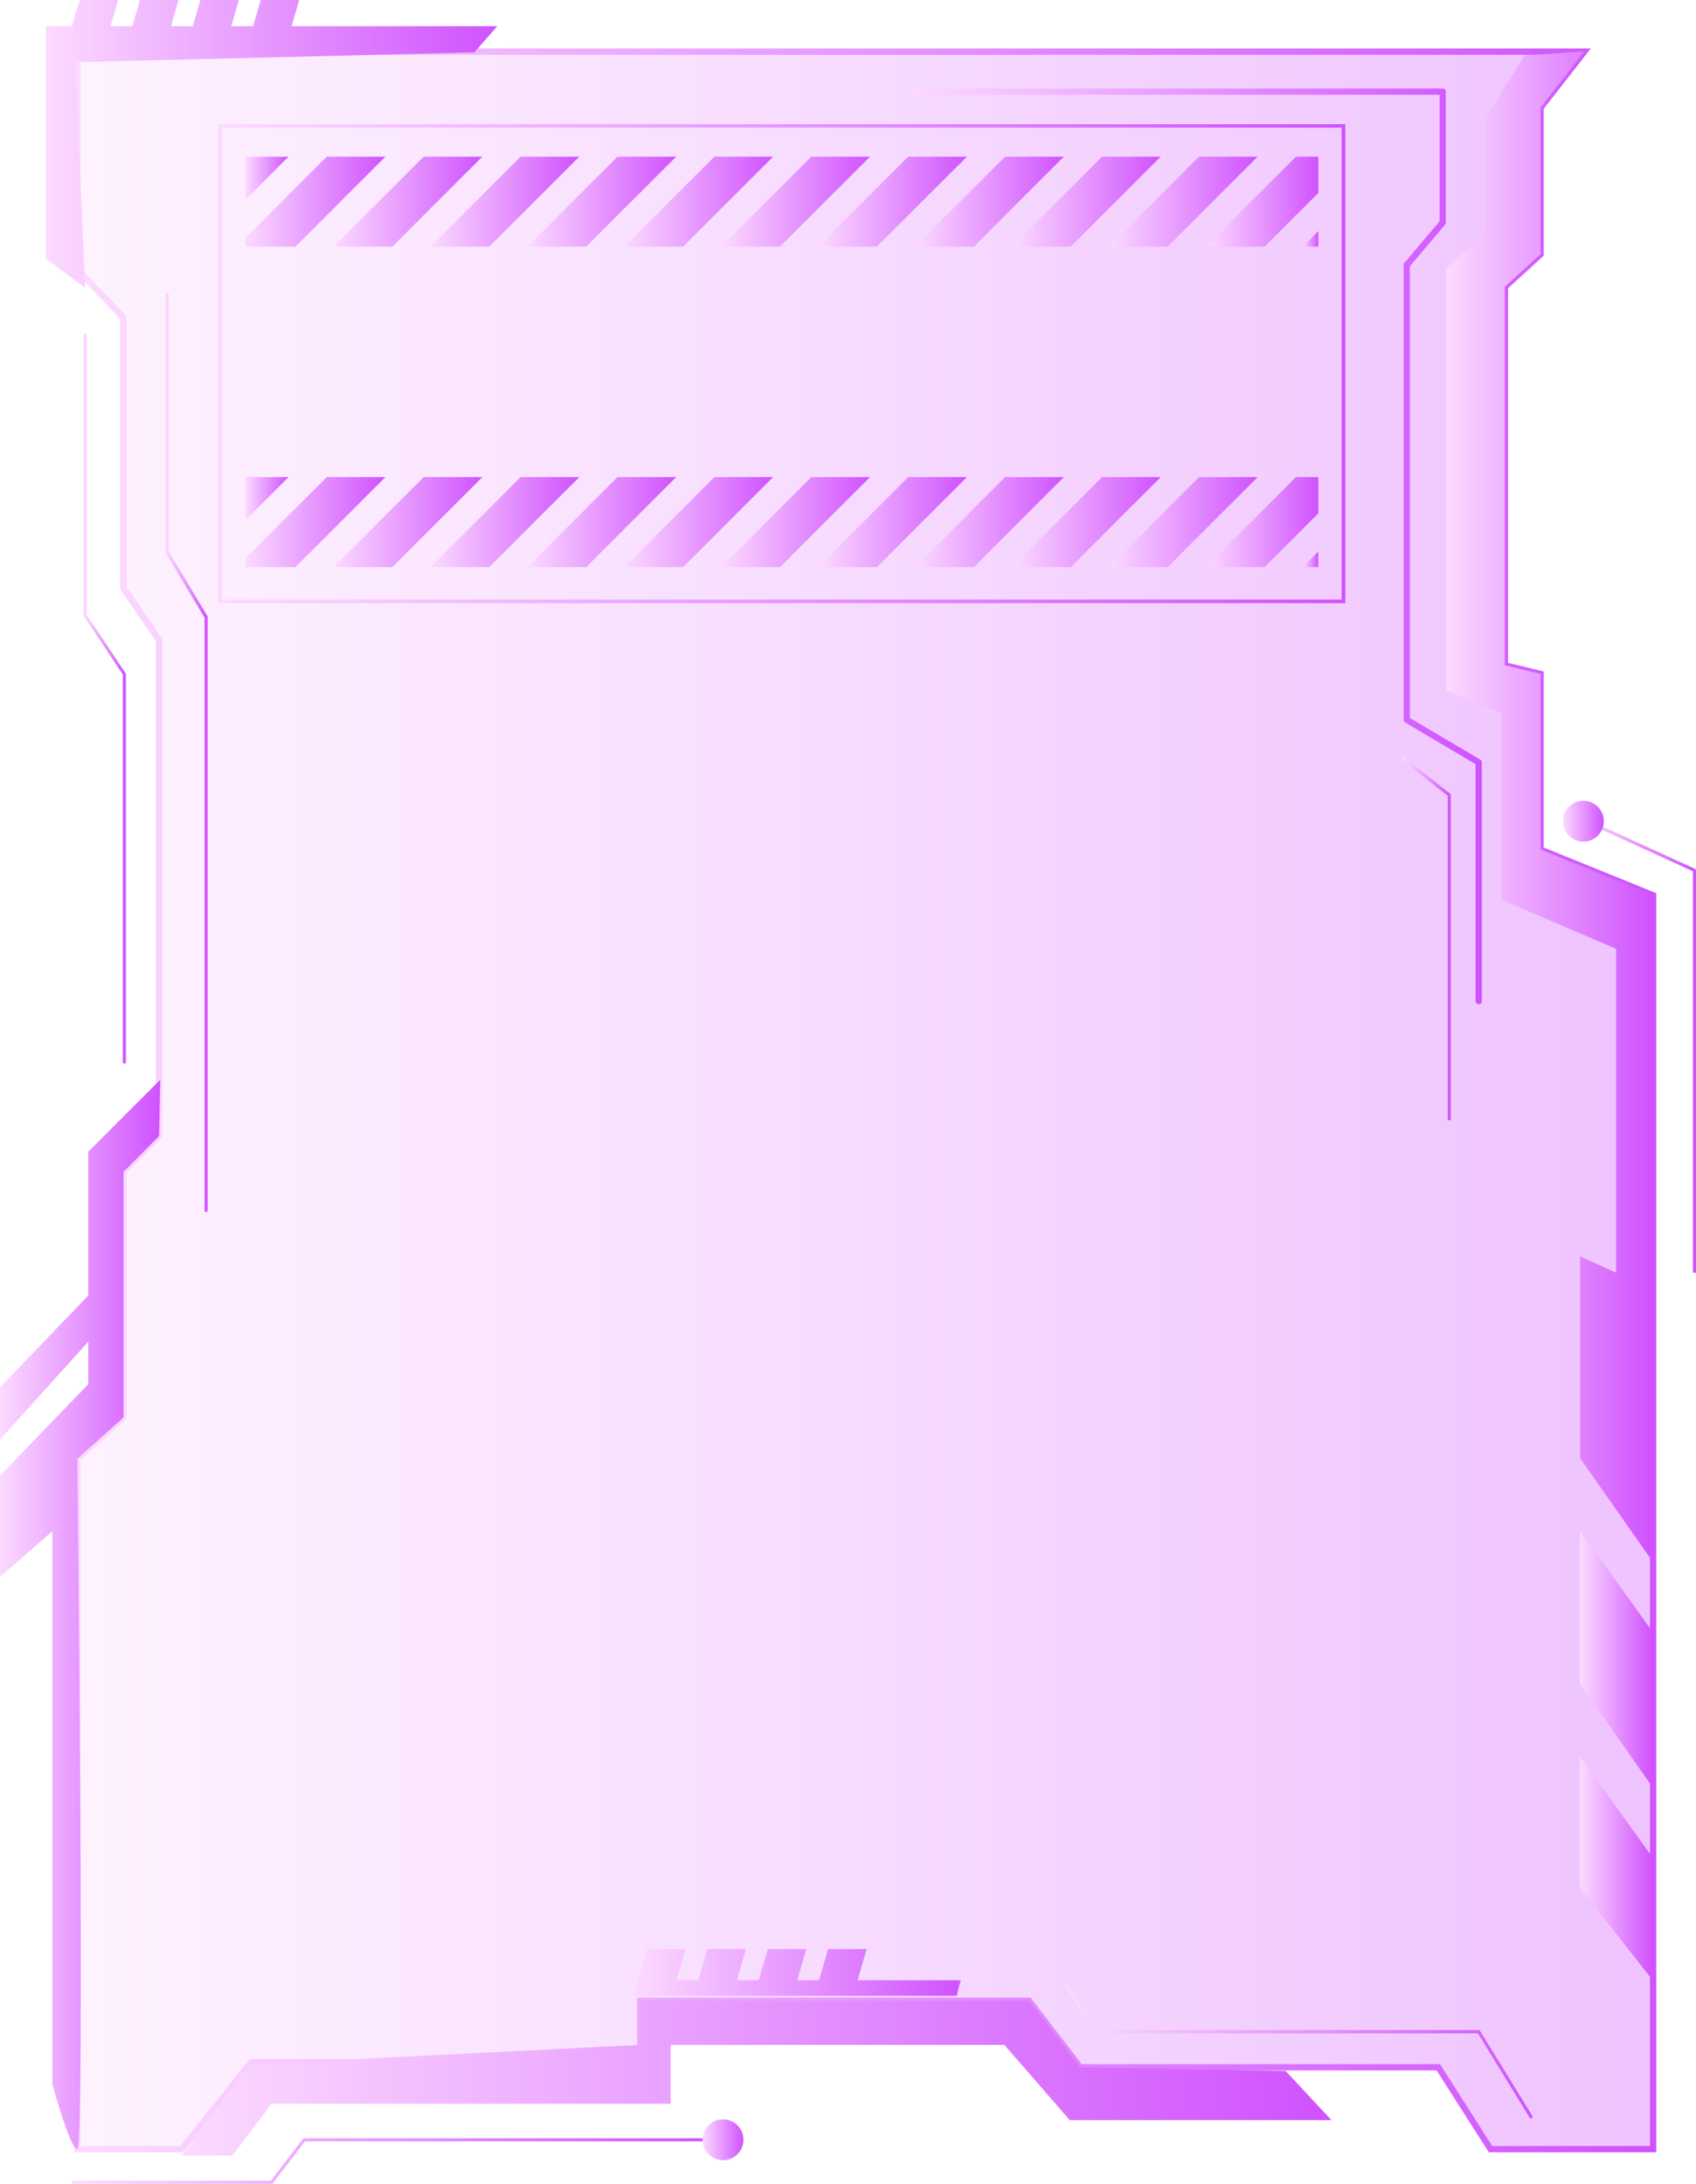 <svg xmlns="http://www.w3.org/2000/svg" xmlns:xlink="http://www.w3.org/1999/xlink" viewBox="0 0 381 490.54"><defs><style>.cls-1{opacity:0.35;isolation:isolate;fill:url(#New_Gradient_Swatch_7);}.cls-2{fill:url(#New_Gradient_Swatch_7-2);}.cls-3{fill:url(#New_Gradient_Swatch_7-3);}.cls-4{fill:url(#New_Gradient_Swatch_7-4);}.cls-5{fill:url(#New_Gradient_Swatch_7-5);}.cls-6{fill:url(#New_Gradient_Swatch_7-6);}.cls-7{fill:url(#New_Gradient_Swatch_7-7);}.cls-8{fill:url(#New_Gradient_Swatch_7-8);}.cls-9{fill:url(#New_Gradient_Swatch_7-9);}.cls-10{fill:url(#New_Gradient_Swatch_7-10);}.cls-11{fill:url(#New_Gradient_Swatch_7-11);}.cls-12{fill:url(#New_Gradient_Swatch_7-12);}.cls-13{fill:url(#New_Gradient_Swatch_7-13);}.cls-14{fill:url(#New_Gradient_Swatch_7-14);}.cls-15{fill:url(#New_Gradient_Swatch_7-15);}.cls-16{fill:url(#New_Gradient_Swatch_7-16);}.cls-17{fill:url(#New_Gradient_Swatch_7-17);}.cls-18{fill:url(#New_Gradient_Swatch_7-18);}.cls-19{fill:url(#New_Gradient_Swatch_7-19);}.cls-20{fill:url(#New_Gradient_Swatch_7-20);}.cls-21{fill:url(#New_Gradient_Swatch_7-21);}.cls-22{fill:url(#New_Gradient_Swatch_7-22);}.cls-23{fill:url(#New_Gradient_Swatch_7-23);}.cls-24{fill:url(#New_Gradient_Swatch_7-24);}.cls-25{fill:url(#New_Gradient_Swatch_7-25);}.cls-26{fill:url(#New_Gradient_Swatch_7-26);}.cls-27{fill:url(#New_Gradient_Swatch_7-27);}.cls-28{fill:url(#New_Gradient_Swatch_7-28);}.cls-29{fill:url(#New_Gradient_Swatch_7-29);}.cls-30{fill:url(#New_Gradient_Swatch_7-30);}.cls-31{fill:url(#New_Gradient_Swatch_7-31);}.cls-32{fill:url(#New_Gradient_Swatch_7-32);}.cls-33{fill:url(#New_Gradient_Swatch_7-33);}.cls-34{fill:url(#New_Gradient_Swatch_7-34);}.cls-35{fill:url(#New_Gradient_Swatch_7-35);}.cls-36{fill:url(#New_Gradient_Swatch_7-36);}.cls-37{fill:url(#New_Gradient_Swatch_7-37);}.cls-38{fill:url(#New_Gradient_Swatch_7-38);}.cls-39{fill:url(#New_Gradient_Swatch_7-39);}.cls-40{fill:url(#New_Gradient_Swatch_7-40);}.cls-41{fill:url(#New_Gradient_Swatch_7-41);}.cls-42{fill:url(#New_Gradient_Swatch_7-42);}.cls-43{fill:url(#New_Gradient_Swatch_7-43);}.cls-44{fill:url(#New_Gradient_Swatch_7-44);}.cls-45{fill:url(#New_Gradient_Swatch_7-45);}</style><linearGradient id="New_Gradient_Swatch_7" x1="17.39" y1="247.14" x2="371.37" y2="247.14" gradientUnits="userSpaceOnUse"><stop offset="0" stop-color="#fcdaff"/><stop offset="1" stop-color="#cf52fe"/></linearGradient><linearGradient id="New_Gradient_Swatch_7-2" x1="16.69" y1="247.17" x2="372.08" y2="247.17" xlink:href="#New_Gradient_Swatch_7"/><linearGradient id="New_Gradient_Swatch_7-3" x1="10.29" y1="32.33" x2="111.71" y2="32.33" xlink:href="#New_Gradient_Swatch_7"/><linearGradient id="New_Gradient_Swatch_7-4" x1="324.83" y1="181.13" x2="371.37" y2="181.13" xlink:href="#New_Gradient_Swatch_7"/><linearGradient id="New_Gradient_Swatch_7-5" x1="354.96" y1="419.63" x2="371.16" y2="419.63" xlink:href="#New_Gradient_Swatch_7"/><linearGradient id="New_Gradient_Swatch_7-6" x1="354.96" y1="372.63" x2="371.21" y2="372.63" xlink:href="#New_Gradient_Swatch_7"/><linearGradient id="New_Gradient_Swatch_7-7" x1="0" y1="362.64" x2="36" y2="362.64" xlink:href="#New_Gradient_Swatch_7"/><linearGradient id="New_Gradient_Swatch_7-8" x1="142.31" y1="443.05" x2="215.8" y2="443.05" xlink:href="#New_Gradient_Swatch_7"/><linearGradient id="New_Gradient_Swatch_7-9" x1="40.84" y1="466.82" x2="299.11" y2="466.82" xlink:href="#New_Gradient_Swatch_7"/><linearGradient id="New_Gradient_Swatch_7-10" x1="18.76" y1="156.93" x2="28.28" y2="156.93" xlink:href="#New_Gradient_Swatch_7"/><linearGradient id="New_Gradient_Swatch_7-11" x1="354.78" y1="234.65" x2="381" y2="234.65" xlink:href="#New_Gradient_Swatch_7"/><linearGradient id="New_Gradient_Swatch_7-12" x1="16.17" y1="485.41" x2="161.68" y2="485.41" xlink:href="#New_Gradient_Swatch_7"/><linearGradient id="New_Gradient_Swatch_7-13" x1="157.83" y1="480.64" x2="167.01" y2="480.64" xlink:href="#New_Gradient_Swatch_7"/><linearGradient id="New_Gradient_Swatch_7-14" x1="351.11" y1="184.46" x2="360.29" y2="184.46" xlink:href="#New_Gradient_Swatch_7"/><linearGradient id="New_Gradient_Swatch_7-15" x1="204.3" y1="122.73" x2="332.89" y2="122.73" xlink:href="#New_Gradient_Swatch_7"/><linearGradient id="New_Gradient_Swatch_7-16" x1="314.88" y1="210.89" x2="325.92" y2="210.89" xlink:href="#New_Gradient_Swatch_7"/><linearGradient id="New_Gradient_Swatch_7-17" x1="239.23" y1="460.79" x2="344.29" y2="460.79" xlink:href="#New_Gradient_Swatch_7"/><linearGradient id="New_Gradient_Swatch_7-18" x1="37.17" y1="169.03" x2="46.66" y2="169.03" xlink:href="#New_Gradient_Swatch_7"/><linearGradient id="New_Gradient_Swatch_7-19" x1="55.11" y1="112.02" x2="64.81" y2="112.02" xlink:href="#New_Gradient_Swatch_7"/><linearGradient id="New_Gradient_Swatch_7-20" x1="55.11" y1="117.28" x2="86.58" y2="117.28" xlink:href="#New_Gradient_Swatch_7"/><linearGradient id="New_Gradient_Swatch_7-21" x1="74.95" y1="117.28" x2="108.35" y2="117.28" xlink:href="#New_Gradient_Swatch_7"/><linearGradient id="New_Gradient_Swatch_7-22" x1="96.72" y1="117.28" x2="130.13" y2="117.28" xlink:href="#New_Gradient_Swatch_7"/><linearGradient id="New_Gradient_Swatch_7-23" x1="118.49" y1="117.28" x2="151.9" y2="117.28" xlink:href="#New_Gradient_Swatch_7"/><linearGradient id="New_Gradient_Swatch_7-24" x1="140.26" y1="117.28" x2="173.67" y2="117.28" xlink:href="#New_Gradient_Swatch_7"/><linearGradient id="New_Gradient_Swatch_7-25" x1="162.04" y1="117.28" x2="195.44" y2="117.28" xlink:href="#New_Gradient_Swatch_7"/><linearGradient id="New_Gradient_Swatch_7-26" x1="183.81" y1="117.28" x2="217.21" y2="117.28" xlink:href="#New_Gradient_Swatch_7"/><linearGradient id="New_Gradient_Swatch_7-27" x1="205.58" y1="117.28" x2="238.98" y2="117.28" xlink:href="#New_Gradient_Swatch_7"/><linearGradient id="New_Gradient_Swatch_7-28" x1="227.35" y1="117.28" x2="260.75" y2="117.28" xlink:href="#New_Gradient_Swatch_7"/><linearGradient id="New_Gradient_Swatch_7-29" x1="249.12" y1="117.28" x2="282.52" y2="117.28" xlink:href="#New_Gradient_Swatch_7"/><linearGradient id="New_Gradient_Swatch_7-30" x1="270.89" y1="117.28" x2="296.15" y2="117.28" xlink:href="#New_Gradient_Swatch_7"/><linearGradient id="New_Gradient_Swatch_7-31" x1="292.66" y1="125.65" x2="296.15" y2="125.65" xlink:href="#New_Gradient_Swatch_7"/><linearGradient id="New_Gradient_Swatch_7-32" x1="55.11" y1="40.04" x2="64.81" y2="40.04" xlink:href="#New_Gradient_Swatch_7"/><linearGradient id="New_Gradient_Swatch_7-33" x1="55.11" y1="45.3" x2="86.58" y2="45.3" xlink:href="#New_Gradient_Swatch_7"/><linearGradient id="New_Gradient_Swatch_7-34" x1="74.95" y1="45.3" x2="108.35" y2="45.3" xlink:href="#New_Gradient_Swatch_7"/><linearGradient id="New_Gradient_Swatch_7-35" x1="96.72" y1="45.3" x2="130.13" y2="45.3" xlink:href="#New_Gradient_Swatch_7"/><linearGradient id="New_Gradient_Swatch_7-36" x1="118.49" y1="45.3" x2="151.9" y2="45.3" xlink:href="#New_Gradient_Swatch_7"/><linearGradient id="New_Gradient_Swatch_7-37" x1="140.26" y1="45.3" x2="173.67" y2="45.3" xlink:href="#New_Gradient_Swatch_7"/><linearGradient id="New_Gradient_Swatch_7-38" x1="162.04" y1="45.3" x2="195.44" y2="45.3" xlink:href="#New_Gradient_Swatch_7"/><linearGradient id="New_Gradient_Swatch_7-39" x1="183.81" y1="45.3" x2="217.21" y2="45.3" xlink:href="#New_Gradient_Swatch_7"/><linearGradient id="New_Gradient_Swatch_7-40" x1="205.58" y1="45.3" x2="238.98" y2="45.3" xlink:href="#New_Gradient_Swatch_7"/><linearGradient id="New_Gradient_Swatch_7-41" x1="227.35" y1="45.3" x2="260.75" y2="45.3" xlink:href="#New_Gradient_Swatch_7"/><linearGradient id="New_Gradient_Swatch_7-42" x1="249.12" y1="45.3" x2="282.52" y2="45.3" xlink:href="#New_Gradient_Swatch_7"/><linearGradient id="New_Gradient_Swatch_7-43" x1="270.89" y1="45.3" x2="296.15" y2="45.3" xlink:href="#New_Gradient_Swatch_7"/><linearGradient id="New_Gradient_Swatch_7-44" x1="292.66" y1="53.66" x2="296.15" y2="53.66" xlink:href="#New_Gradient_Swatch_7"/><linearGradient id="New_Gradient_Swatch_7-45" x1="49" y1="81.69" x2="302.21" y2="81.69" xlink:href="#New_Gradient_Swatch_7"/></defs><title>Ascategory_purple</title><g id="Layer_2" data-name="Layer 2"><g id="Layer_1-2" data-name="Layer 1"><g id="Layer_2-2" data-name="Layer 2"><g id="Layer_1-2-2" data-name="Layer 1-2"><polygon class="cls-1" points="346.09 190.83 346.09 151.37 338.04 149.46 338.04 64.41 346.09 57.1 346.09 24.19 355.92 11.54 17.39 11.54 17.39 60.61 27.74 71.31 27.74 132.09 35.78 143.71 35.78 255.19 27.74 263.24 27.74 318.4 17.39 327.66 17.39 482.75 40.84 482.75 56.47 463.21 143.81 463.21 143.81 449.42 231.16 449.42 242.65 464.36 323.1 464.36 334.84 482.75 371.37 482.75 371.37 201.1 346.09 190.83"/><path class="cls-2" d="M372.08,483.45H334.46l-11.74-18.39H242.31l-11.5-14.94H144.52v13.8H56.81L41.18,483.45H16.69V327.34L27,318.09V263l8-8V144l-8-11.62V71.59L16.69,60.89v-50H357.36L346.79,24.43v33l-8,7.31V148.9l8,1.92v39.54l25.29,10.27Zm-36.85-1.4h35.44V201.58l-25.28-10.27V151.93L337.34,150V64.1l8.05-7.31V24l9.09-11.7H18.1v48L28.44,71v60.85l8,11.62v112l-8,8v55.19L18.1,328V482.05H40.5l15.63-19.54h87V448.72h88.4L243,463.66h80.49Z"/><polygon class="cls-3" points="111.71 5.88 65.51 5.88 67.21 0 58.56 0 56.86 5.88 51.95 5.88 53.65 0 45 0 43.3 5.88 38.39 5.88 40.09 0 31.43 0 29.73 5.88 24.83 5.88 26.53 0 17.88 0 16.17 5.88 10.29 5.88 10.29 58.06 19.11 64.67 16.9 13.96 106.56 11.76 111.71 5.88"/><polygon class="cls-4" points="363.05 213.13 363.05 285.88 354.96 282.21 354.96 327.55 371.23 350.72 371.37 201.1 346.09 190.83 346.09 151.37 338.04 149.46 338.04 64.41 346.09 57.1 346.09 24.19 355.92 11.54 342.47 12.49 333.65 26.46 333.65 52.18 324.83 60.26 324.83 155.07 337.33 160.21 337.33 202.1 363.05 213.13"/><polygon class="cls-5" points="354.96 394.62 354.96 424.05 371.13 444.63 371.16 417.13 354.96 394.62"/><polygon class="cls-6" points="371.21 366.49 354.96 343.91 354.96 378.26 371.18 401.36 371.21 366.49"/><path class="cls-7" d="M36,242.52,19.84,258.69V291L0,311.61v11.75l19.84-22v9.55L0,331.45v22.78l11.76-10.29v124.2s3.92,14.52,5.63,14.61,0-155.09,0-155.09l10.35-9.26V263.24l8-8.05Z"/><polygon class="cls-8" points="150.96 448.3 155.87 448.3 164.53 448.3 169.43 448.3 178.09 448.3 183 448.3 191.65 448.3 214.93 448.3 215.8 444.8 192.66 444.8 194.69 437.8 186.03 437.8 184.01 444.8 179.1 444.8 181.12 437.8 172.47 437.8 170.45 444.8 165.54 444.8 167.56 437.8 158.91 437.8 156.88 444.8 151.98 444.8 154 437.8 145.35 437.8 142.31 448.3 144.06 448.3 150.96 448.3"/><polygon class="cls-9" points="288.82 465.2 242.65 464.36 231.16 449.42 143.81 449.42 143.81 459.32 55.85 463.73 40.84 484.22 52.18 484.22 61 472.55 150.66 472.55 150.66 459.32 225.62 459.32 240.32 476.23 299.11 476.23 288.82 465.2"/><path class="cls-10" d="M28.28,238.85h-.7V151.5l-8.76-13.14a.36.36,0,0,1-.06-.2V75h.7v63.1l8.76,13.14a.33.33,0,0,1,.06.19Z"/><path class="cls-11" d="M381,285.88h-.7V195.71l-25.52-11.66.29-.64,25.72,11.76a.35.35,0,0,1,.21.32Z"/><path class="cls-12" d="M61,490.54H16.17v-.7H60.83l7.24-9.42a.37.37,0,0,1,.28-.13h93.33v.7H68.52l-7.24,9.41A.35.35,0,0,1,61,490.54Z"/><circle class="cls-13" cx="162.42" cy="480.64" r="4.59"/><circle class="cls-14" cx="355.7" cy="184.46" r="4.59"/><path class="cls-15" d="M332.18,225.59a.72.72,0,0,1-.7-.7V171.64l-15.82-9.35a.71.71,0,0,1-.35-.61V59.53a.71.71,0,0,1,.17-.46l7.92-9.35V21.28H205a.7.7,0,0,1,0-1.4H324.1a.7.7,0,0,1,.7.7h0V50a.76.76,0,0,1-.16.46l-7.92,9.36V161.28l15.82,9.35a.73.73,0,0,1,.35.61v53.65A.71.71,0,0,1,332.18,225.59Z"/><path class="cls-16" d="M325.57,251.69a.34.34,0,0,1-.35-.33v-72.6l-10.16-8a.36.36,0,0,1-.13-.49.37.37,0,0,1,.49-.14.27.27,0,0,1,.08.07l10.29,8.09a.37.37,0,0,1,.13.28v72.75a.35.35,0,0,1-.33.37Z"/><path class="cls-17" d="M343.94,475.84a.37.37,0,0,1-.3-.16L332,456.74H246.2a.4.4,0,0,1-.3-.17l-6.61-10.28a.35.35,0,0,1,.09-.49h0a.37.37,0,0,1,.49.11L246.39,456h85.79a.36.36,0,0,1,.3.17l11.76,19.11a.35.35,0,0,1-.11.48A.33.33,0,0,1,343.94,475.84Z"/><path class="cls-18" d="M46.3,272.27a.35.35,0,0,1-.35-.35h0V138.75l-8.77-14.61a.54.54,0,0,1,0-.18V66.14a.35.35,0,0,1,.7,0v57.72l8.77,14.61a.54.54,0,0,1,0,.18V271.92A.35.35,0,0,1,46.3,272.27Z"/><polygon class="cls-19" points="55.11 116.88 55.11 107.17 64.81 107.17 55.11 116.88"/><polygon class="cls-20" points="66.37 127.39 55.11 127.39 55.11 125.46 73.4 107.17 86.58 107.17 66.37 127.39"/><polygon class="cls-21" points="88.14 127.39 74.95 127.39 95.17 107.17 108.35 107.17 88.14 127.39"/><polygon class="cls-22" points="109.91 127.39 96.72 127.39 116.94 107.17 130.13 107.17 109.91 127.39"/><polygon class="cls-23" points="131.68 127.39 118.49 127.39 138.71 107.17 151.9 107.17 131.68 127.39"/><polygon class="cls-24" points="153.45 127.39 140.26 127.39 160.48 107.17 173.67 107.17 153.45 127.39"/><polygon class="cls-25" points="175.22 127.39 162.04 127.39 182.25 107.17 195.44 107.17 175.22 127.39"/><polygon class="cls-26" points="196.99 127.39 183.81 127.39 204.02 107.17 217.21 107.17 196.99 127.39"/><polygon class="cls-27" points="218.76 127.39 205.58 127.39 225.79 107.17 238.98 107.17 218.76 127.39"/><polygon class="cls-28" points="240.54 127.39 227.35 127.39 247.56 107.17 260.75 107.17 240.54 127.39"/><polygon class="cls-29" points="262.31 127.39 249.12 127.39 269.34 107.17 282.52 107.17 262.31 127.39"/><polygon class="cls-30" points="284.08 127.39 270.89 127.39 291.11 107.17 296.15 107.17 296.15 115.32 284.08 127.39"/><polygon class="cls-31" points="296.15 127.39 292.66 127.39 296.15 123.91 296.15 127.39"/><polygon class="cls-32" points="55.11 44.89 55.11 35.19 64.81 35.19 55.11 44.89"/><polygon class="cls-33" points="66.37 55.4 55.11 55.4 55.11 53.48 73.4 35.19 86.58 35.19 66.37 55.4"/><polygon class="cls-34" points="88.14 55.4 74.95 55.4 95.17 35.19 108.35 35.19 88.14 55.4"/><polygon class="cls-35" points="109.91 55.4 96.72 55.4 116.94 35.19 130.13 35.19 109.91 55.4"/><polygon class="cls-36" points="131.68 55.4 118.49 55.4 138.71 35.19 151.9 35.19 131.68 55.4"/><polygon class="cls-37" points="153.45 55.4 140.26 55.4 160.48 35.19 173.67 35.19 153.45 55.4"/><polygon class="cls-38" points="175.22 55.4 162.04 55.4 182.25 35.19 195.44 35.19 175.22 55.4"/><polygon class="cls-39" points="196.99 55.4 183.81 55.4 204.02 35.19 217.21 35.19 196.99 55.4"/><polygon class="cls-40" points="218.76 55.4 205.58 55.4 225.79 35.19 238.98 35.19 218.76 55.4"/><polygon class="cls-41" points="240.54 55.4 227.35 55.4 247.56 35.19 260.75 35.19 240.54 55.4"/><polygon class="cls-42" points="262.31 55.4 249.12 55.4 269.34 35.19 282.52 35.19 262.31 55.4"/><polygon class="cls-43" points="284.08 55.4 270.89 55.4 291.11 35.19 296.15 35.19 296.15 43.34 284.08 55.4"/><polygon class="cls-44" points="296.15 55.4 292.66 55.4 296.15 51.92 296.15 55.4"/><path class="cls-45" d="M302.21,135.48H49V27.9H302.21Zm-252.36-.81H301.4v-106H49.85Z"/></g></g></g></g></svg>